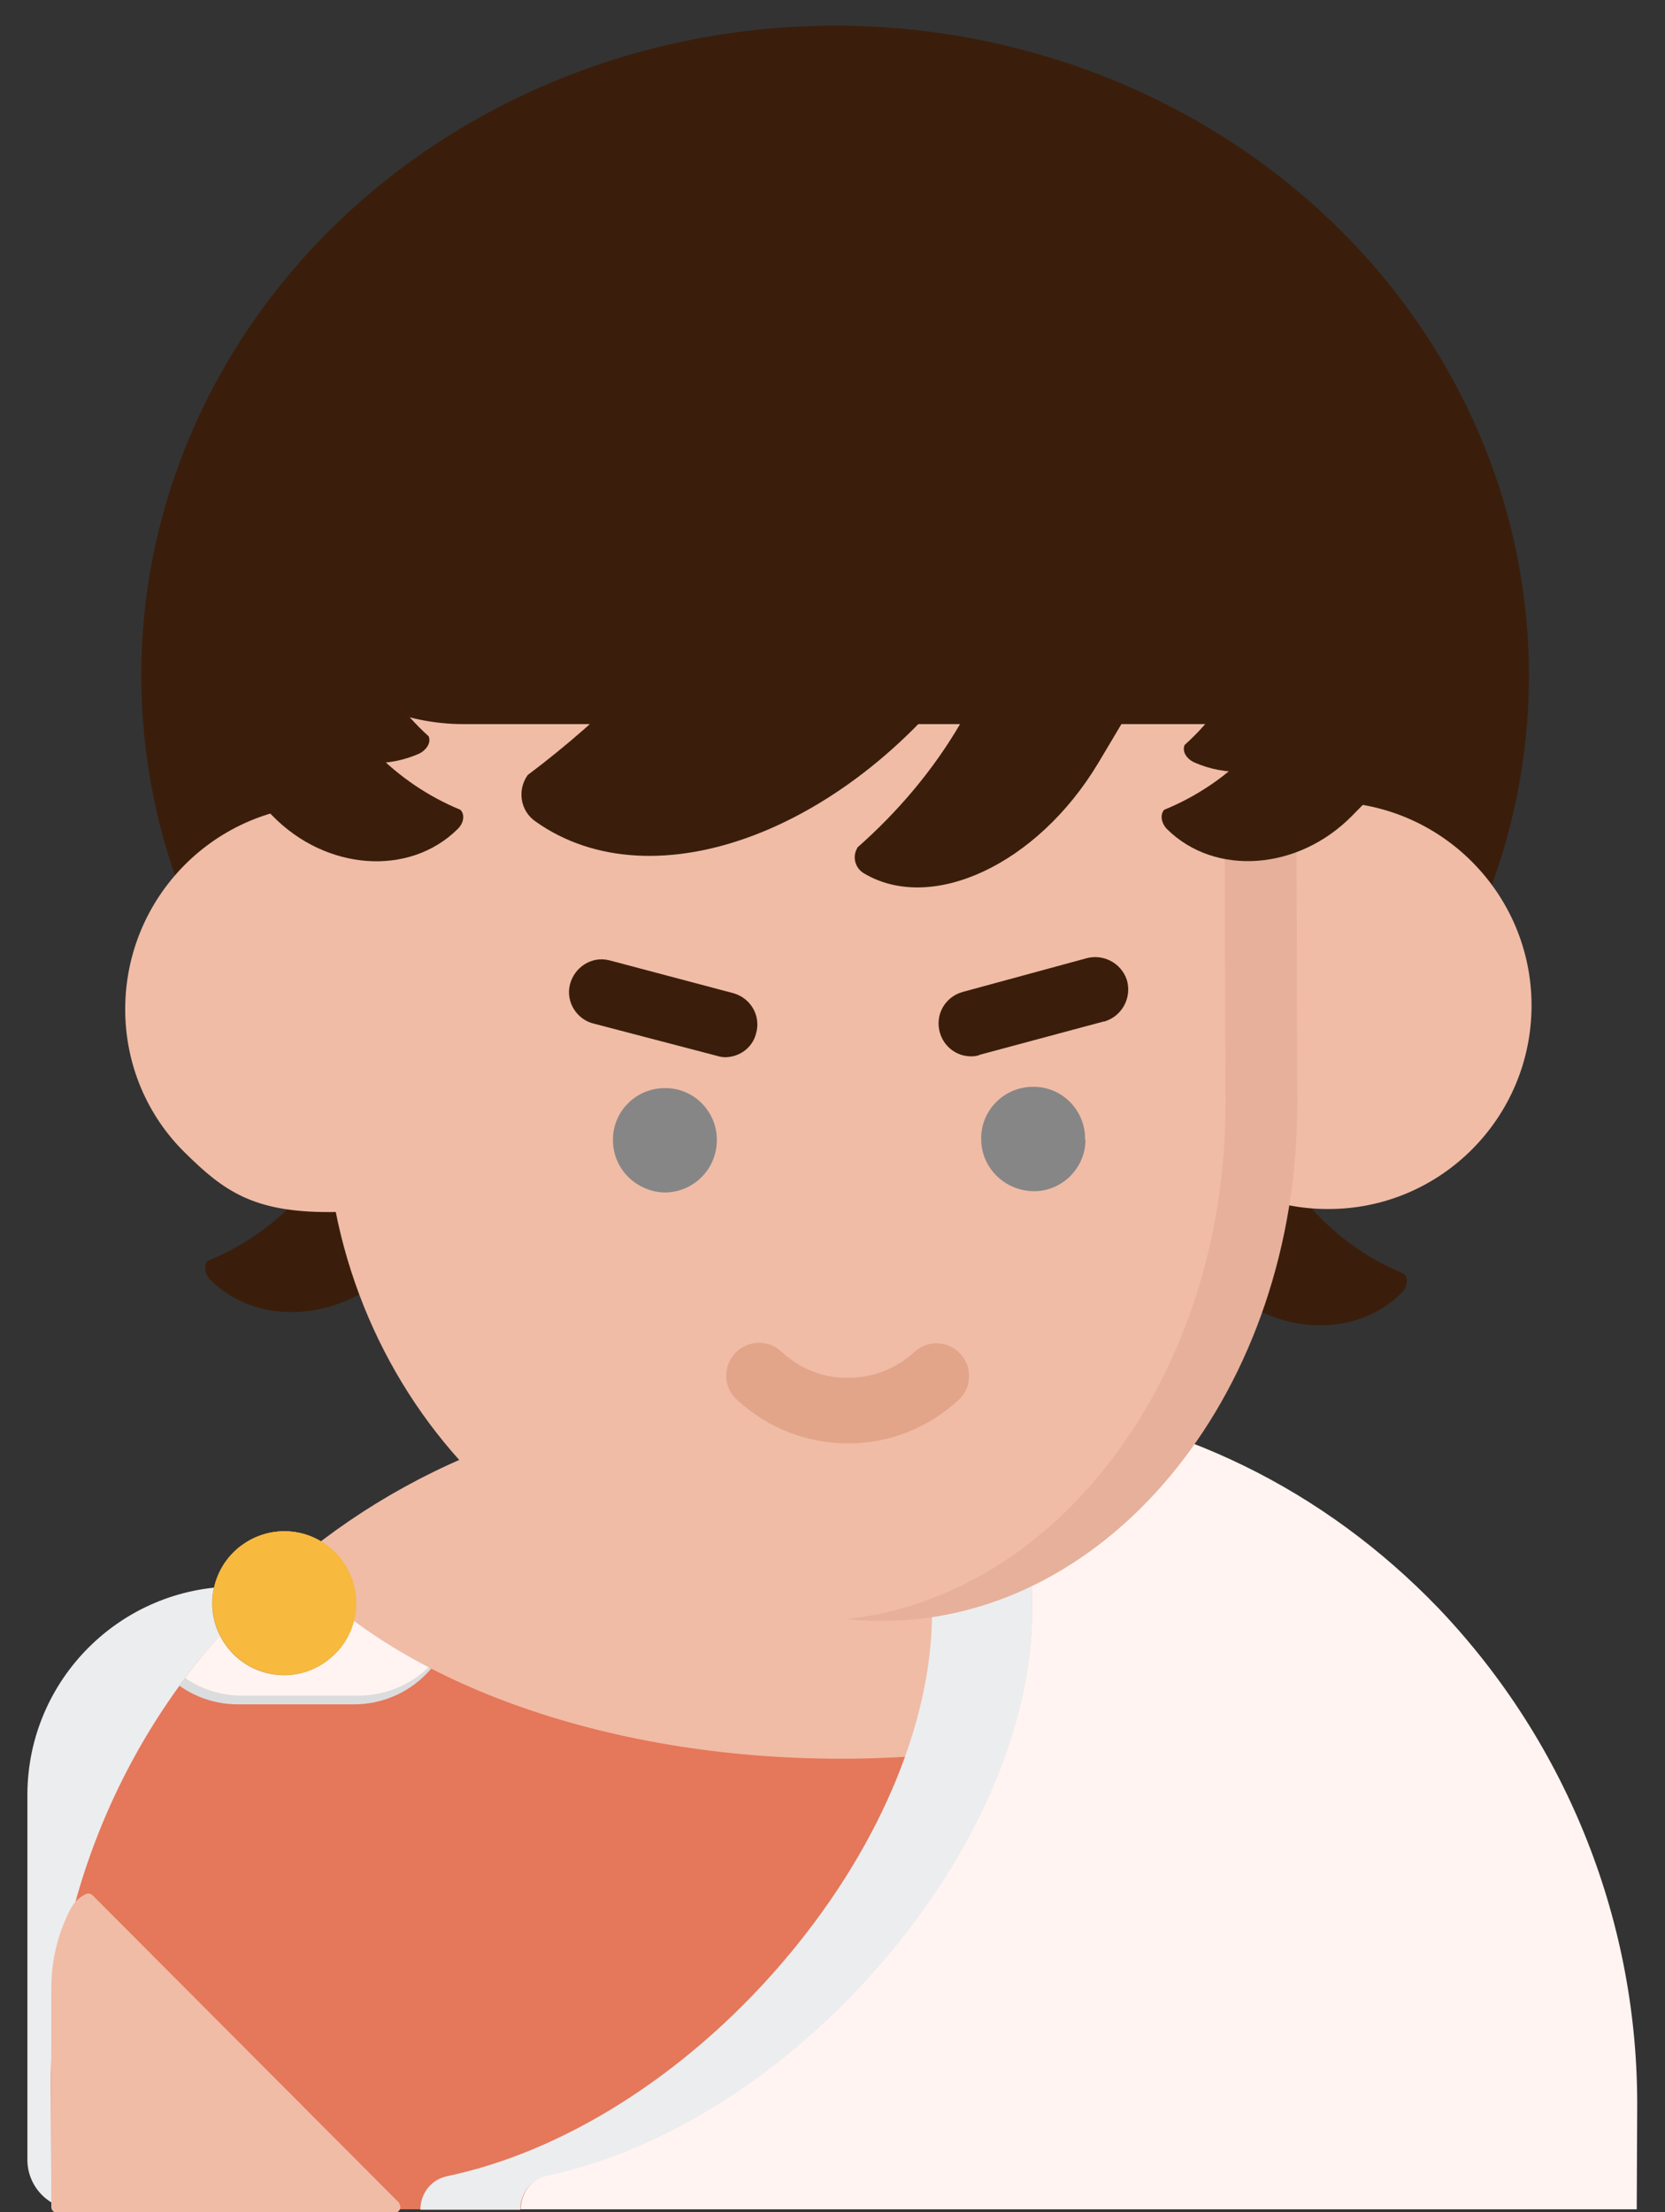 <?xml version="1.0" encoding="utf-8"?>
<!-- Generator: Adobe Illustrator 23.1.0, SVG Export Plug-In . SVG Version: 6.00 Build 0)  -->
<svg version="1.1" id="Layer_1" xmlns="http://www.w3.org/2000/svg" xmlns:xlink="http://www.w3.org/1999/xlink" x="0px" y="0px"
	 viewBox="0 0 383 508.7" style="enable-background:new 0 0 383 508.7;" xml:space="preserve">
<rect x="0" y="0" width="383" height="508.7" fill="#333333" stroke="none"/>
<style type="text/css">
	.st0{fill:#3A1E0B;}
	.st1{fill:#ECEDEF;}
	.st2{fill:#F0BCA6;}
	.st3{fill:#E6B09A;}
	.st4{fill:#E5775A;}
	.st5{clip-path:url(#SVGID_2_);}
	.st6{fill:#DBDCDD;}
	.st7{clip-path:url(#SVGID_4_);}
	.st8{fill:#BA5743;}
	.st9{clip-path:url(#SVGID_6_);}
	.st10{fill:#FFF4F1;}
	.st11{fill:#CCA95A;}
	.st12{fill:#E2A58A;}
	.st13{fill:#868686;}
	.st14{fill:#C6943C;}
	.st15{fill:#F7B93E;}
</style>
<title>adult</title>
<path class="st0" d="M67.9,276.3c5.4-5.6,9.6-12.3,12.4-19.6c1.1-1.1,3.1-0.9,4.5,0.6l17.6,17.2c1.4,1.4,1.7,3.4,0.7,4.5L91,291.3
	c-12.2,12.5-31.4,14-42.5,3.1l0,0c-1.4-1.4-1.7-3.4-0.7-4.5C55.5,286.8,62.3,282.1,67.9,276.3z"/>
<path class="st0" d="M323,292.9c1,1,0.8,3.1-0.7,4.5l0,0c-11.1,10.9-30.2,9.5-42.5-3.1l-12-12.3c-1-1.1-0.8-3.1,0.7-4.5l17.6-17.2
	c1.4-1.4,3.4-1.6,4.5-0.6C296.4,274.8,308.1,286.8,323,292.9z"/>
<path class="st1" d="M70.8,508.1H17.8c-6.3,0-11.5-5.1-11.5-11.5v-84c0.1-26.4,21.5-47.7,47.8-47.8h16.7c6.3,0,11.5,5.1,11.5,11.5
	v120.3C82.3,503.1,77.2,508.1,70.8,508.1z"/>
<path class="st2" d="M15.3,507.9h353.9c1.4-0.3,2.6-1,3.6-2c1.4-1.4,2.2-3.3,2.2-5.4l-0.1-22.5c-0.5-85.9-70.2-155.3-156.1-155.6
	h-0.5l-51,0.2c-86,0.6-155.5,70.6-155.5,156.6l0.1,22.5C11.9,504.1,13.1,506.5,15.3,507.9z"/>
<path class="st3" d="M375,478.1c-0.5-85.9-70.2-155.3-156-155.6h-0.5l-18.4,0.1c84.3,2.5,151.4,71.2,151.9,155.5l0.1,22.5
	c0,2-0.8,3.9-2.2,5.3c-1,1-2.2,1.7-3.6,2h23c1.4-0.3,2.6-1,3.6-2c1.4-1.4,2.2-3.3,2.2-5.3L375,478.1z"/>
<path class="st4" d="M374.9,478.1c-0.1-41.4-16.7-81-46.2-110.1c-3-3-6-5.7-9.1-8.3c-23.5,26.5-71.3,44.7-126.2,44.7
	S90.7,386.3,67.2,359.8c-3.4,2.9-6.7,5.9-10,9.2c-29.3,29.2-45.6,69-45.5,110.3l0.1,22.5c0.1,2.5,1.4,4.8,3.4,6.2H369
	c1.4-0.3,2.6-1,3.6-2c1.4-1.4,2.2-3.4,2.2-5.4V478.1z"/>
<g>
	<g>
		<defs>
			<path id="SVGID_1_" d="M374.9,478.1c-0.1-41.4-16.7-81-46.2-110.1c-3-3-6-5.7-9.1-8.3c-23.5,26.5-71.3,44.7-126.2,44.7
				S90.7,386.3,67.2,359.8c-3.4,2.9-6.7,5.9-10,9.2c-29.3,29.2-45.6,69-45.5,110.3l0.1,22.5c0.1,2.5,1.4,4.8,3.4,6.2H369
				c1.4-0.3,2.6-1,3.6-2c1.4-1.4,2.2-3.4,2.2-5.4V478.1z"/>
		</defs>
		<clipPath id="SVGID_2_">
			<use xlink:href="#SVGID_1_"  style="overflow:visible;"/>
		</clipPath>
		<g class="st5">
			<path class="st6" d="M81.4,391.9H54.7c-12.8,0-23.2-10.4-23.2-23.2v-0.2c0-12.8,10.4-23.2,23.2-23.2h26.8
				c12.8,0,23.2,10.4,23.2,23.2v0.2C104.7,381.5,94.3,391.9,81.4,391.9z"/>
		</g>
	</g>
</g>
<g>
	<g>
		<defs>
			<path id="SVGID_3_" d="M374.9,478.1c-0.1-41.4-16.7-81-46.2-110.1c-3-3-6-5.7-9.1-8.3c-23.5,26.5-71.3,44.7-126.2,44.7
				S90.7,386.3,67.2,359.8c-3.4,2.9-6.7,5.9-10,9.2c-29.3,29.2-45.6,69-45.5,110.3l0.1,22.5c0.1,2.5,1.4,4.8,3.4,6.2H369
				c1.4-0.3,2.6-1,3.6-2c1.4-1.4,2.2-3.4,2.2-5.4V478.1z"/>
		</defs>
		<clipPath id="SVGID_4_">
			<use xlink:href="#SVGID_3_"  style="overflow:visible;"/>
		</clipPath>
		<g class="st7">
			<path class="st8" d="M376.5,479.6C376,393.7,306.3,324.3,220.4,324h-0.5l-18.5,0.1c84.3,2.4,151.5,71.2,152,155.5l0.1,22.5
				c0,2-0.8,3.9-2.2,5.3c-1,1-2.3,1.7-3.6,2h23c1.4-0.3,2.6-1,3.6-2c1.4-1.4,2.2-3.3,2.2-5.3V479.6z"/>
		</g>
	</g>
</g>
<g>
	<g>
		<defs>
			<path id="SVGID_5_" d="M374.9,478.1c-0.1-41.4-16.7-81-46.2-110.1c-3-3-6-5.7-9.1-8.3c-23.5,26.5-71.3,44.7-126.2,44.7
				S90.7,386.3,67.2,359.8c-3.4,2.9-6.7,5.9-10,9.2c-29.3,29.2-45.6,69-45.5,110.3l0.1,22.5c0.1,2.5,1.4,4.8,3.4,6.2H369
				c1.4-0.3,2.6-1,3.6-2c1.4-1.4,2.2-3.4,2.2-5.4V478.1z"/>
		</defs>
		<clipPath id="SVGID_6_">
			<use xlink:href="#SVGID_5_"  style="overflow:visible;"/>
		</clipPath>
		<g class="st9">
			<path class="st10" d="M82.3,389.9H55.7c-12.8,0-23.2-10.4-23.2-23.2v-0.2c0-12.8,10.4-23.2,23.2-23.2h26.8
				c12.8,0,23.2,10.4,23.2,23.2v0.2C105.7,379.5,95.3,389.9,82.3,389.9z"/>
		</g>
	</g>
</g>
<path class="st2" d="M92.1,507.5L92.1,507.5c0,0.7-0.6,1.3-1.3,1.3l0,0H13.1c-0.7,0-1.3-0.6-1.3-1.3c0,0,0,0,0-0.1v-50.2
	c0-6.4,1.5-12.7,4.5-18.4c0.8-1.5,2-2.6,3.5-3.3c0.5-0.2,1.1-0.1,1.5,0.3l70.5,70.7C91.9,506.9,92.1,507.1,92.1,507.5z"/>
<path class="st10" d="M125.8,500.1c26.8-5.6,54.8-23.2,76.8-48.7s34.7-54.9,34.8-80.7c0.1-13.2-1.5-26.4-4.8-39.2
	c-0.6-2.4-0.1-4.8,1.3-6.8c0.7-0.9,1.5-1.6,2.5-2.1l-2.8-0.3c36.7,3.4,70.9,20,97.4,47.6c29.6,31.1,46,72.4,45.6,115.4l-0.1,22.7
	H119.8C119.8,504.3,122.3,501,125.8,500.1z"/>
<path class="st11" d="M96.8,508L96.8,508c-0.1-3.4,2.1-6.5,5.4-7.6C98.8,501.6,96.8,504.6,96.8,508z"/>
<path class="st11" d="M233.6,322.5c-0.5,0-1-0.1-1.5-0.1C232.6,322.4,233.1,322.4,233.6,322.5z"/>
<path class="st11" d="M231.8,322.3c-3.7-0.3-7.5-0.5-11.3-0.5C224.3,321.8,227.9,322,231.8,322.3z"/>
<path class="st1" d="M233.9,324.9c-1.4,2-1.9,4.4-1.3,6.8c3.3,12.8,4.9,26,4.8,39.2c-0.1,25.9-12.8,55.3-34.8,80.7
	s-49.9,43-76.8,48.7c-3.6,0.8-6.2,4.1-6.1,7.8H96.7c0-3.4,2.1-6.5,5.4-7.5c0.2-0.1,0.5-0.1,0.7-0.2c26.8-5.6,54.8-23.2,76.8-48.7
	s34.7-54.9,34.8-80.7c0-13.2-1.6-26.4-4.8-39.2c-0.6-2.3-0.1-4.8,1.3-6.8c1.4-1.9,3.6-3,5.9-3.1h3.5c3.8,0,7.6,0.2,11.3,0.5h0.5
	c0.5,0,1.1,0.1,1.5,0.1c1,0.1,1.8,0.2,2.8,0.3C235.4,323.3,234.6,324,233.9,324.9z"/>
<ellipse class="st0" cx="192.1" cy="155.3" rx="159.6" ry="149.4"/>
<path class="st2" d="M75.7,185.1h-0.2c-25.9,0.1-46.7,21.1-46.7,47c0,12.4,4.9,24.3,13.8,33c8.9,8.8,15.7,13.6,33,13.6h0.2
	c25.8,0,46.7-21,46.7-46.8S101.6,185.1,75.7,185.1L75.7,185.1L75.7,185.1z"/>
<path class="st2" d="M305.5,184.4h-0.2c-25.9,0.1-46.7,21.1-46.7,47c0,12.4,4.9,24.3,13.8,33c8.8,8.7,20.6,13.6,33,13.6h0.2
	c25.8,0,46.7-21,46.7-46.8S331.3,184.4,305.5,184.4L305.5,184.4z"/>
<path class="st2" d="M298.1,153.9c-0.1-31.2-11.5-51.8-34.9-63.2c-21-10.3-49.5-11.6-77.2-11.6s-56.1,1.6-77.1,12
	c-23.2,11.5-34.4,32.3-34.4,63.3l0.3,100c0.2,65.2,50.2,118.1,111.7,118.1h0.3c61.6-0.2,111.6-53.5,111.4-118.9L298.1,153.9z"/>
<path class="st12" d="M195.1,331.9c-9.4,0-18.4-3.5-25.3-9.8c-3.2-2.6-3.7-7.4-1-10.6c2.6-3.2,7.4-3.7,10.6-1
	c0.2,0.2,0.4,0.3,0.6,0.5c4.1,3.8,9.5,5.9,15.1,5.8h0.1c5.6,0,11-2.1,15.1-5.9c3-2.8,7.8-2.7,10.6,0.4c2.8,3,2.7,7.8-0.4,10.6l0,0
	C213.6,328.3,204.6,331.9,195.1,331.9L195.1,331.9z"/>
<path class="st13" d="M164.9,262.1c0-6.6-5.4-12-12-11.9c-6.6,0-12,5.4-11.9,12c0,6.6,5.4,11.9,12,12
	C159.6,274.1,164.9,268.8,164.9,262.1z"/>
<path class="st0" d="M166.9,243.1c-0.6,0-1.3-0.1-1.9-0.3l-28.3-7.4c-4-0.9-6.6-5-5.6-9s5-6.6,9-5.6c0.1,0,0.3,0.1,0.4,0.1l28.3,7.5
	c4,1.2,6.3,5.3,5.1,9.3C173.1,240.8,170.3,243,166.9,243.1z"/>
<path class="st13" d="M249.6,261.8c0-6.6-5.4-12-12-11.9c-6.6,0-12,5.4-11.9,12c0,6.6,5.4,11.9,12,12c6.5,0.1,11.9-5.2,12-11.7
	C249.6,262.1,249.6,262,249.6,261.8z"/>
<path class="st0" d="M223.4,242.9c-4.2,0-7.5-3.4-7.5-7.6c0-3.4,2.3-6.3,5.5-7.2l28.3-7.7c4-1.2,8.2,1,9.5,4.9c1.2,4-1,8.2-4.9,9.5
	c-0.2,0.1-0.3,0.1-0.5,0.1l-28.3,7.6C224.9,242.8,224.1,242.9,223.4,242.9z"/>
<path class="st3" d="M298.1,153.9c-0.1-31.2-9.8-51.8-29.7-63.2c-18-10.3-42.3-11.6-66-11.6c-2.2,0-4.4,0-6.7,0.1
	c20.5,0.4,40.7,2.6,56.2,11.5c19.9,11.4,29.7,32,29.7,63.2l0.3,99.9c0.1,62.1-38.3,113.2-87.2,118.5c2.7,0.3,5.5,0.4,8.2,0.4h0.3
	c52.6-0.2,95.3-53.5,95.2-118.9L298.1,153.9z"/>
<path class="st14" d="M52,365.6c0-3.8,1.3-7.4,3.6-10.3c-7.4,5.4-9,15.7-3.6,23.1s15.7,9,23.1,3.6c1.2-0.9,2.2-1.9,3.2-3
	c-7.3,5.4-17.6,3.9-23.1-3.4C53.2,372.6,52,369.1,52,365.6z"/>
<path class="st15" d="M65.4,352.1c-3.5,0-6.9,1.2-9.8,3.3c-5.7,7.1-4.7,17.5,2.4,23.2c5.9,4.8,14.2,4.9,20.3,0.4
	c5.7-7.1,4.6-17.5-2.5-23.2C72.8,353.4,69.3,352.1,65.4,352.1L65.4,352.1z"/>
<circle class="st15" cx="65.4" cy="368.6" r="16.5"/>
<circle class="st15" cx="65.4" cy="368.6" r="16.5"/>
<path class="st0" d="M220.9,166.4c6.1-10.3,10.5-21.4,13.2-33.1c1.2-2,3.8-2.7,5.8-1.5l0,0l24.9,14.9c2,1.2,2.7,3.8,1.5,5.8l0,0
	l-13.7,23c-14,23.3-38.3,34.6-53.9,25.3l0,0c-2-1.2-2.7-3.8-1.5-5.8c0,0,0,0,0-0.1C206.4,186.8,214.6,177.2,220.9,166.4z"/>
<path class="st0" d="M168.6,129.7c12.4-17.8,22-37.4,28.5-58.1c2.4-3.5,7.2-4.3,10.7-1.9c0,0,0,0,0.1,0l43,30.5
	c3.5,2.4,4.3,7.2,1.8,10.7l0,0l-28.2,39.7c-28.6,40.3-74.1,57.6-101.3,38.3l0,0c-3.5-2.4-4.3-7.2-1.8-10.7l0,0
	C139.4,164.7,155.4,148.3,168.6,129.7z"/>
<path class="st0" d="M105.9,186.2c1.1,1.1,0.8,3.1-0.7,4.5l0,0c-11.1,10.9-30.2,9.5-42.5-3.1l-12-12.3c-1-1.1-0.8-3.1,0.7-4.5
	l17.6-17.2c1.4-1.4,3.4-1.6,4.5-0.6C79.3,168.1,91.1,180.1,105.9,186.2z"/>
<path class="st0" d="M287.9,172.6c5.4-5.6,9.6-12.3,12.4-19.6c1-1.1,3.1-0.9,4.5,0.6l17.6,17.2c1.4,1.4,1.7,3.4,0.7,4.5L311,187.6
	c-12.3,12.5-31.4,14-42.5,3.1l0,0c-1.4-1.4-1.7-3.4-0.7-4.5C275.4,183.1,282.1,178.5,287.9,172.6z"/>
<path class="st0" d="M84.4,149.7c-3.1-7.2-4.7-14.9-4.8-22.7c-0.6-1.4-2.6-1.8-4.4-1.1l-22.5,10c-1.8,0.9-2.8,2.6-2.2,4l7.1,15.8
	c7.2,16,24.6,23.9,38.8,17.6l0,0c1.8-0.9,2.8-2.6,2.2-4C92.6,163.9,87.8,157.2,84.4,149.7z"/>
<path class="st0" d="M272.5,171.3c-0.6,1.4,0.3,3.1,2.2,4l0,0c14.2,6.3,31.6-1.6,38.8-17.6l7.1-15.8c0.6-1.4-0.3-3.1-2.2-4l-22.5-10
	c-1.9-0.8-3.8-0.3-4.5,1.1C291.4,145.1,284.5,160.5,272.5,171.3L272.5,171.3z"/>
<path class="st0" d="M106.6,43.8h171.2c27.3,0,49.5,22.2,49.5,49.5V117c0,27.3-22.2,49.5-49.5,49.5H106.6
	c-27.3,0-49.5-22.2-49.5-49.5V93.3C57,65.9,79.3,43.8,106.6,43.8z"/>
</svg>
